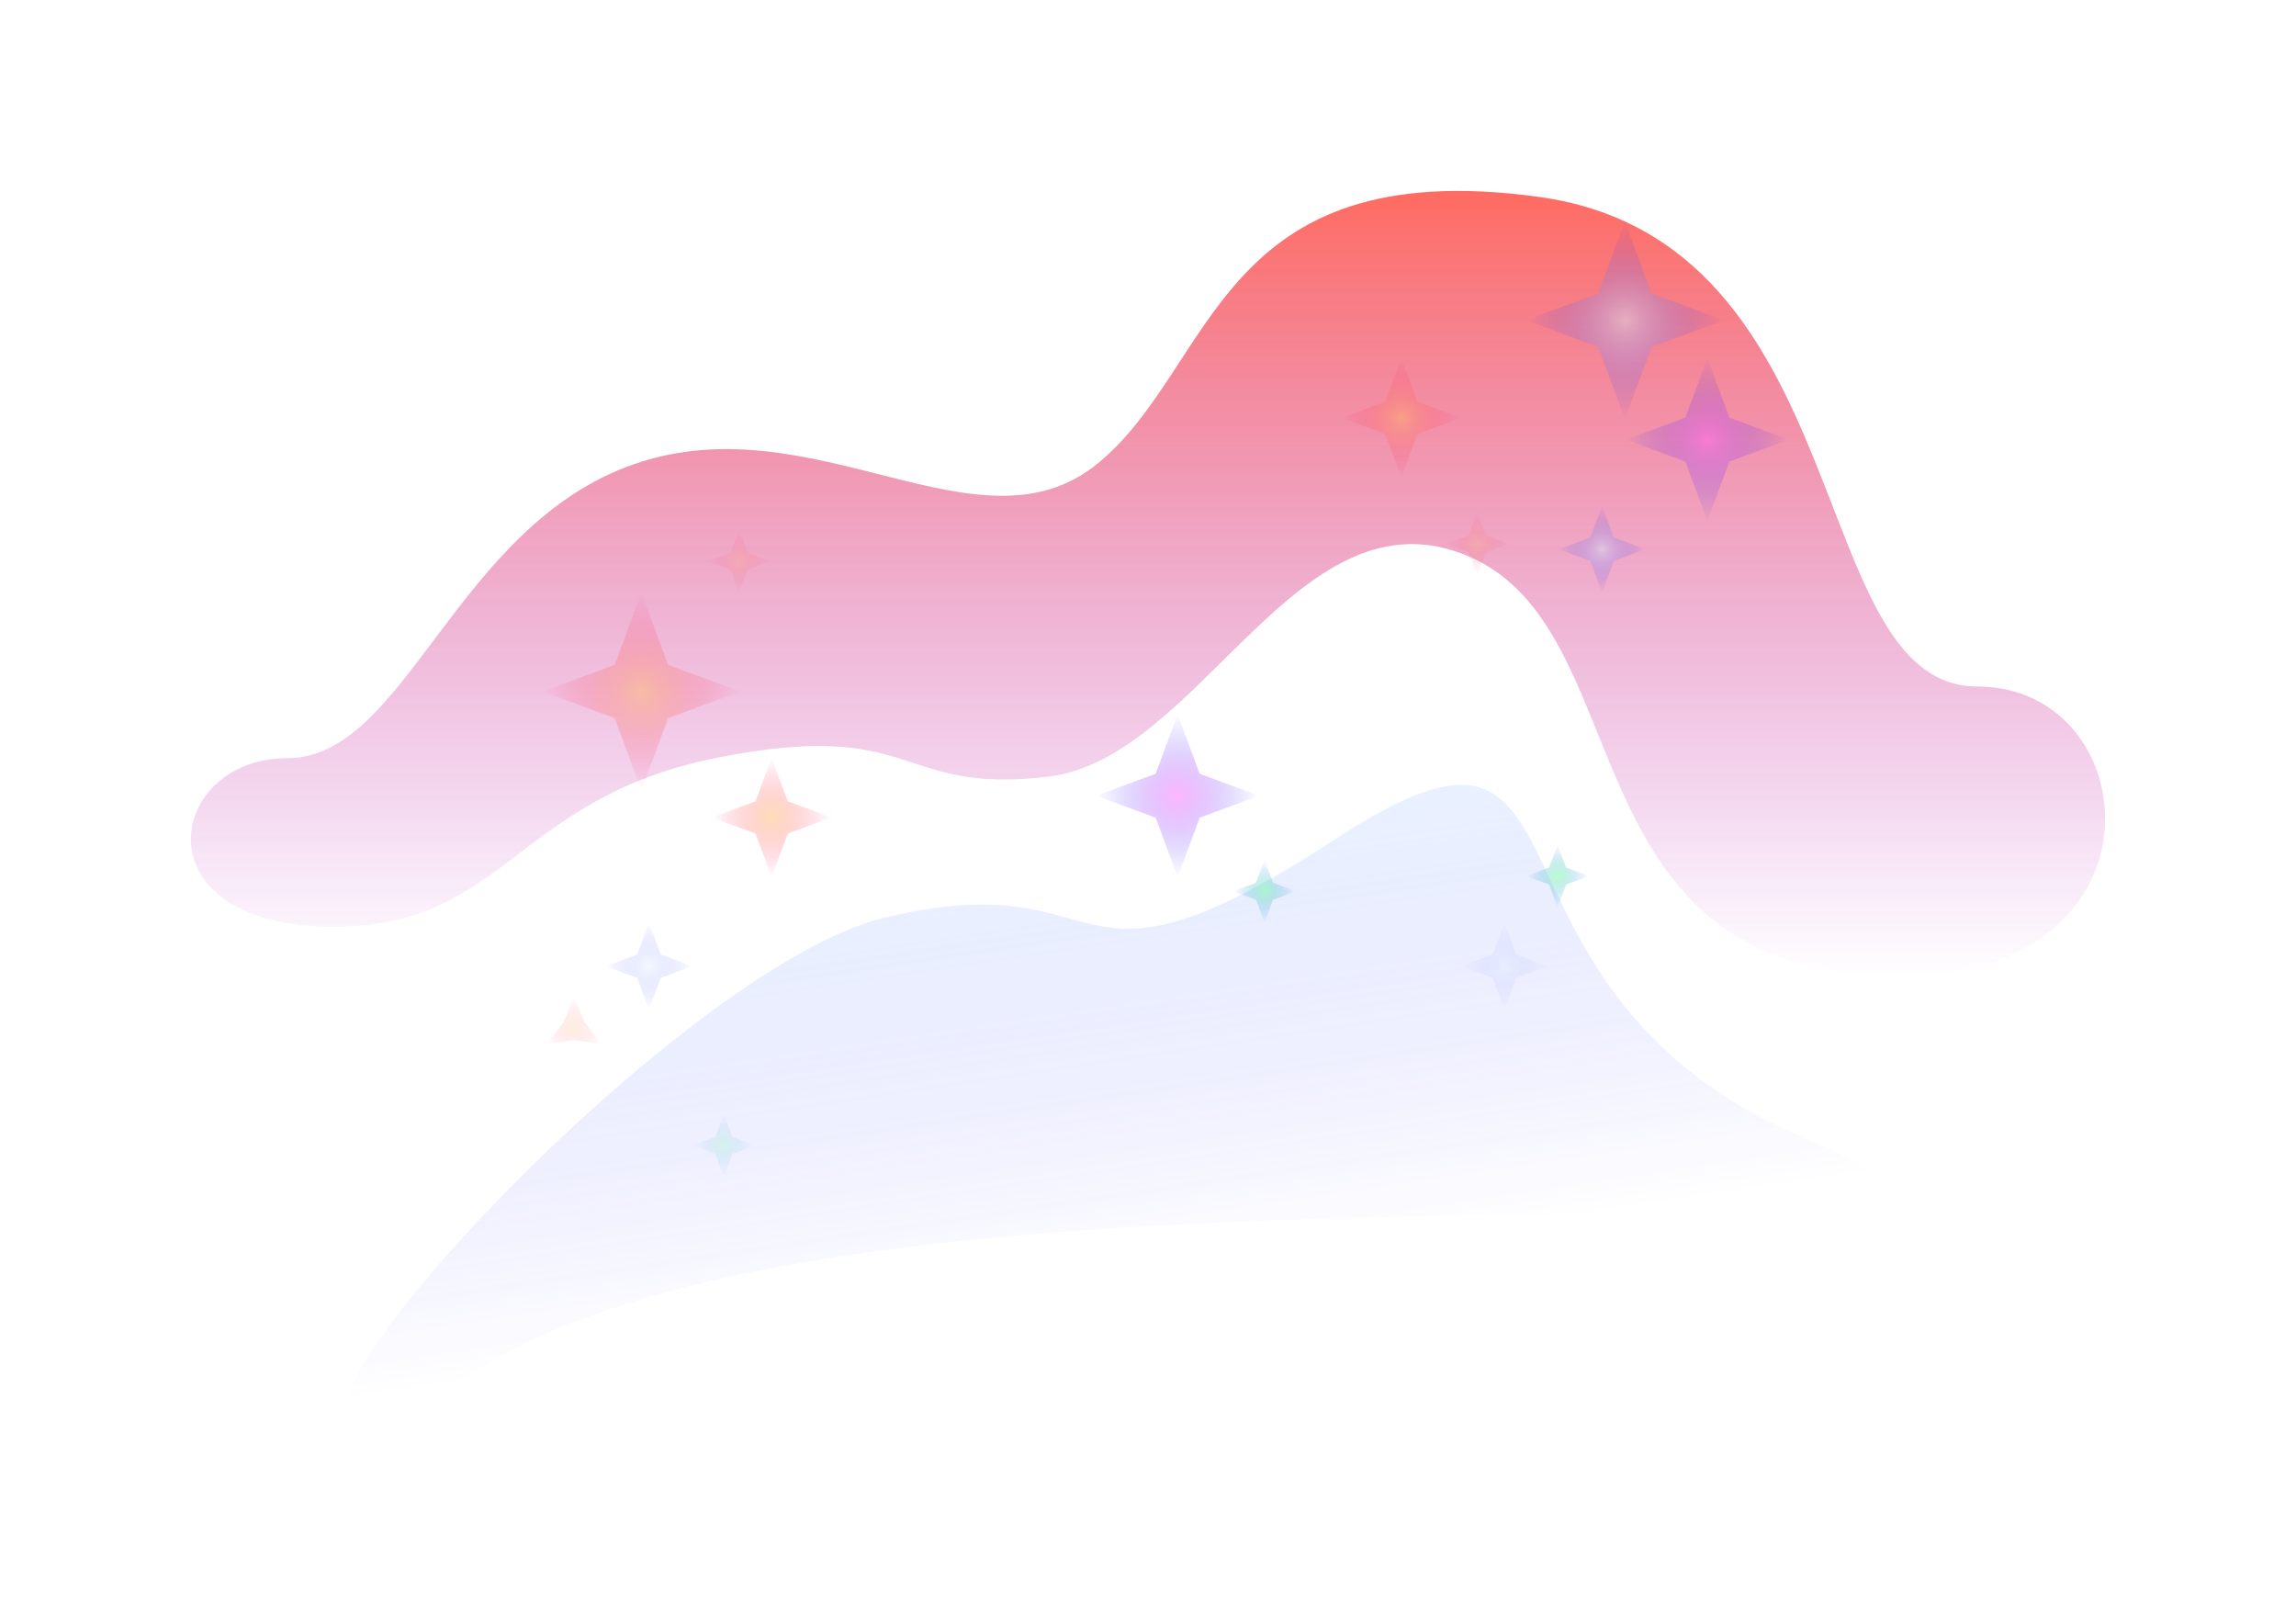 <svg width="878" height="617" viewBox="0 0 878 617" fill="none" xmlns="http://www.w3.org/2000/svg">
<g opacity="0.7" filter="url(#filter0_f_64_2)">
<path d="M588.328 75.255C711.749 92.139 689.604 262.472 756.199 262.472C788.686 262.472 807.498 290.485 804.732 318.333C801.828 347.571 775.139 376.627 715.518 372.892C599.109 365.6 626.726 240.344 561.51 212.658C496.294 184.972 459.392 289.869 400.861 296.926C342.33 303.983 351.462 274.095 273.421 289.869C195.379 305.644 192.712 356.804 122.734 354.212C52.757 351.62 64.38 289.869 109.866 289.869C155.352 289.869 174.032 201.035 242.702 177.373C311.373 153.712 374.155 214.117 419.541 177.373C464.928 140.63 464.906 58.371 588.328 75.255Z" fill="url(#paint0_linear_64_2)"/>
</g>
<g opacity="0.18" filter="url(#filter1_f_64_2)">
<path d="M338.005 350.92C429.417 328.71 404.095 390.562 511.283 320.408C618.47 250.254 553.952 379.563 693.015 436.434C832.078 493.304 338.004 426.886 185.496 522.154C32.987 617.421 246.592 373.13 338.005 350.92Z" fill="url(#paint1_linear_64_2)"/>
</g>
<g opacity="0.45">
<g filter="url(#filter2_f_64_2)">
<path d="M245.272 226.592L255.475 254.165L283.048 264.368L255.475 274.571L245.272 302.143L235.07 274.571L207.497 264.368L235.07 254.165L245.272 226.592Z" fill="url(#paint2_radial_64_2)"/>
</g>
<g filter="url(#filter3_f_64_2)">
<path d="M295.086 289.69L301.253 306.354L317.917 312.521L301.253 318.688L295.086 335.352L288.92 318.688L272.255 312.521L288.92 306.354L295.086 289.69Z" fill="url(#paint3_radial_64_2)"/>
</g>
<g filter="url(#filter4_f_64_2)">
<path d="M535.853 136.928L542.019 153.592L558.684 159.759L542.019 165.925L535.853 182.59L529.686 165.925L513.021 159.759L529.686 153.592L535.853 136.928Z" fill="url(#paint4_radial_64_2)"/>
</g>
<g opacity="0.45" filter="url(#filter5_f_64_2)">
<path d="M219.535 381.015L223.518 390.754L229.961 399.072L219.535 397.651L209.11 399.072L215.553 390.754L219.535 381.015Z" fill="url(#paint5_radial_64_2)"/>
</g>
<g opacity="0.45" filter="url(#filter6_f_64_2)">
<path d="M282.633 202.516L285.884 211.303L294.671 214.554L285.884 217.805L282.633 226.592L279.381 217.805L270.594 214.554L279.381 211.303L282.633 202.516Z" fill="url(#paint6_radial_64_2)"/>
</g>
<g opacity="0.51" filter="url(#filter7_f_64_2)">
<path d="M564.911 195.874L568.162 204.661L576.949 207.912L568.162 211.164L564.911 219.95L561.659 211.164L552.872 207.912L561.659 204.661L564.911 195.874Z" fill="url(#paint7_radial_64_2)"/>
</g>
<g filter="url(#filter8_f_64_2)">
<path d="M483.548 328.71L486.8 337.497L495.586 340.749L486.8 344L483.548 352.787L480.297 344L471.51 340.749L480.297 337.497L483.548 328.71Z" fill="url(#paint8_radial_64_2)"/>
</g>
<g filter="url(#filter9_f_64_2)">
<path d="M621.366 84.623L631.569 112.196L659.141 122.399L631.569 132.601L621.366 160.174L611.163 132.601L583.591 122.399L611.163 112.196L621.366 84.623Z" fill="url(#paint9_radial_64_2)"/>
</g>
<g opacity="0.98" filter="url(#filter10_f_64_2)">
<path d="M612.649 193.383L617.133 205.503L629.253 209.988L617.133 214.472L612.649 226.592L608.164 214.472L596.044 209.988L608.164 205.503L612.649 193.383Z" fill="url(#paint10_radial_64_2)"/>
</g>
<g opacity="0.6" filter="url(#filter11_f_64_2)">
<path d="M248.178 352.787L252.663 364.907L264.783 369.392L252.663 373.876L248.178 385.996L243.694 373.876L231.574 369.392L243.694 364.907L248.178 352.787Z" fill="url(#paint11_radial_64_2)"/>
</g>
<g opacity="0.3" filter="url(#filter12_f_64_2)">
<path d="M575.288 352.787L579.773 364.907L591.893 369.392L579.773 373.876L575.288 385.996L570.804 373.876L558.684 369.392L570.804 364.907L575.288 352.787Z" fill="url(#paint12_radial_64_2)"/>
</g>
<g filter="url(#filter13_f_64_2)">
<path d="M450.339 273.085L458.748 295.81L481.473 304.219L458.748 312.628L450.339 335.352L441.93 312.628L419.205 304.219L441.93 295.81L450.339 273.085Z" fill="url(#paint13_radial_64_2)"/>
</g>
<g filter="url(#filter14_f_64_2)">
<path d="M652.915 136.928L661.324 159.652L684.048 168.061L661.324 176.47L652.915 199.195L644.506 176.47L621.781 168.061L644.506 159.652L652.915 136.928Z" fill="url(#paint14_radial_64_2)"/>
</g>
<g filter="url(#filter15_f_64_2)">
<path d="M595.629 322.899L598.88 331.686L607.667 334.937L598.88 338.189L595.629 346.975L592.378 338.189L583.591 334.937L592.378 331.686L595.629 322.899Z" fill="url(#paint15_radial_64_2)"/>
</g>
<g opacity="0.41" filter="url(#filter16_f_64_2)">
<path d="M276.821 425.847L280.073 434.634L288.859 437.886L280.073 441.137L276.821 449.924L273.57 441.137L264.783 437.886L273.57 434.634L276.821 425.847Z" fill="url(#paint16_radial_64_2)"/>
</g>
</g>
<defs>
<filter id="filter0_f_64_2" x="0.5" y="0.5" width="877" height="445.218" filterUnits="userSpaceOnUse" color-interpolation-filters="sRGB">
<feFlood flood-opacity="0" result="BackgroundImageFix"/>
<feBlend mode="normal" in="SourceGraphic" in2="BackgroundImageFix" result="shape"/>
<feGaussianBlur stdDeviation="36.25" result="effect1_foregroundBlur_64_2"/>
</filter>
<filter id="filter1_f_64_2" x="59.631" y="227.568" width="730.281" height="389.04" filterUnits="userSpaceOnUse" color-interpolation-filters="sRGB">
<feFlood flood-opacity="0" result="BackgroundImageFix"/>
<feBlend mode="normal" in="SourceGraphic" in2="BackgroundImageFix" result="shape"/>
<feGaussianBlur stdDeviation="36.25" result="effect1_foregroundBlur_64_2"/>
</filter>
<filter id="filter2_f_64_2" x="192.797" y="211.892" width="104.951" height="104.951" filterUnits="userSpaceOnUse" color-interpolation-filters="sRGB">
<feFlood flood-opacity="0" result="BackgroundImageFix"/>
<feBlend mode="normal" in="SourceGraphic" in2="BackgroundImageFix" result="shape"/>
<feGaussianBlur stdDeviation="7.35" result="effect1_foregroundBlur_64_2"/>
</filter>
<filter id="filter3_f_64_2" x="257.555" y="274.99" width="75.063" height="75.063" filterUnits="userSpaceOnUse" color-interpolation-filters="sRGB">
<feFlood flood-opacity="0" result="BackgroundImageFix"/>
<feBlend mode="normal" in="SourceGraphic" in2="BackgroundImageFix" result="shape"/>
<feGaussianBlur stdDeviation="7.35" result="effect1_foregroundBlur_64_2"/>
</filter>
<filter id="filter4_f_64_2" x="498.321" y="122.228" width="75.063" height="75.063" filterUnits="userSpaceOnUse" color-interpolation-filters="sRGB">
<feFlood flood-opacity="0" result="BackgroundImageFix"/>
<feBlend mode="normal" in="SourceGraphic" in2="BackgroundImageFix" result="shape"/>
<feGaussianBlur stdDeviation="7.35" result="effect1_foregroundBlur_64_2"/>
</filter>
<filter id="filter5_f_64_2" x="194.41" y="366.315" width="50.251" height="47.458" filterUnits="userSpaceOnUse" color-interpolation-filters="sRGB">
<feFlood flood-opacity="0" result="BackgroundImageFix"/>
<feBlend mode="normal" in="SourceGraphic" in2="BackgroundImageFix" result="shape"/>
<feGaussianBlur stdDeviation="7.35" result="effect1_foregroundBlur_64_2"/>
</filter>
<filter id="filter6_f_64_2" x="255.894" y="187.816" width="53.477" height="53.477" filterUnits="userSpaceOnUse" color-interpolation-filters="sRGB">
<feFlood flood-opacity="0" result="BackgroundImageFix"/>
<feBlend mode="normal" in="SourceGraphic" in2="BackgroundImageFix" result="shape"/>
<feGaussianBlur stdDeviation="7.35" result="effect1_foregroundBlur_64_2"/>
</filter>
<filter id="filter7_f_64_2" x="538.172" y="181.174" width="53.477" height="53.477" filterUnits="userSpaceOnUse" color-interpolation-filters="sRGB">
<feFlood flood-opacity="0" result="BackgroundImageFix"/>
<feBlend mode="normal" in="SourceGraphic" in2="BackgroundImageFix" result="shape"/>
<feGaussianBlur stdDeviation="7.35" result="effect1_foregroundBlur_64_2"/>
</filter>
<filter id="filter8_f_64_2" x="456.81" y="314.01" width="53.477" height="53.477" filterUnits="userSpaceOnUse" color-interpolation-filters="sRGB">
<feFlood flood-opacity="0" result="BackgroundImageFix"/>
<feBlend mode="normal" in="SourceGraphic" in2="BackgroundImageFix" result="shape"/>
<feGaussianBlur stdDeviation="7.35" result="effect1_foregroundBlur_64_2"/>
</filter>
<filter id="filter9_f_64_2" x="568.891" y="69.923" width="104.951" height="104.951" filterUnits="userSpaceOnUse" color-interpolation-filters="sRGB">
<feFlood flood-opacity="0" result="BackgroundImageFix"/>
<feBlend mode="normal" in="SourceGraphic" in2="BackgroundImageFix" result="shape"/>
<feGaussianBlur stdDeviation="7.35" result="effect1_foregroundBlur_64_2"/>
</filter>
<filter id="filter10_f_64_2" x="581.344" y="178.683" width="62.609" height="62.609" filterUnits="userSpaceOnUse" color-interpolation-filters="sRGB">
<feFlood flood-opacity="0" result="BackgroundImageFix"/>
<feBlend mode="normal" in="SourceGraphic" in2="BackgroundImageFix" result="shape"/>
<feGaussianBlur stdDeviation="7.35" result="effect1_foregroundBlur_64_2"/>
</filter>
<filter id="filter11_f_64_2" x="216.874" y="338.087" width="62.609" height="62.609" filterUnits="userSpaceOnUse" color-interpolation-filters="sRGB">
<feFlood flood-opacity="0" result="BackgroundImageFix"/>
<feBlend mode="normal" in="SourceGraphic" in2="BackgroundImageFix" result="shape"/>
<feGaussianBlur stdDeviation="7.35" result="effect1_foregroundBlur_64_2"/>
</filter>
<filter id="filter12_f_64_2" x="543.984" y="338.087" width="62.609" height="62.609" filterUnits="userSpaceOnUse" color-interpolation-filters="sRGB">
<feFlood flood-opacity="0" result="BackgroundImageFix"/>
<feBlend mode="normal" in="SourceGraphic" in2="BackgroundImageFix" result="shape"/>
<feGaussianBlur stdDeviation="7.35" result="effect1_foregroundBlur_64_2"/>
</filter>
<filter id="filter13_f_64_2" x="404.505" y="258.385" width="91.667" height="91.667" filterUnits="userSpaceOnUse" color-interpolation-filters="sRGB">
<feFlood flood-opacity="0" result="BackgroundImageFix"/>
<feBlend mode="normal" in="SourceGraphic" in2="BackgroundImageFix" result="shape"/>
<feGaussianBlur stdDeviation="7.35" result="effect1_foregroundBlur_64_2"/>
</filter>
<filter id="filter14_f_64_2" x="607.081" y="122.228" width="91.667" height="91.667" filterUnits="userSpaceOnUse" color-interpolation-filters="sRGB">
<feFlood flood-opacity="0" result="BackgroundImageFix"/>
<feBlend mode="normal" in="SourceGraphic" in2="BackgroundImageFix" result="shape"/>
<feGaussianBlur stdDeviation="7.35" result="effect1_foregroundBlur_64_2"/>
</filter>
<filter id="filter15_f_64_2" x="568.891" y="308.199" width="53.477" height="53.477" filterUnits="userSpaceOnUse" color-interpolation-filters="sRGB">
<feFlood flood-opacity="0" result="BackgroundImageFix"/>
<feBlend mode="normal" in="SourceGraphic" in2="BackgroundImageFix" result="shape"/>
<feGaussianBlur stdDeviation="7.35" result="effect1_foregroundBlur_64_2"/>
</filter>
<filter id="filter16_f_64_2" x="250.083" y="411.147" width="53.477" height="53.477" filterUnits="userSpaceOnUse" color-interpolation-filters="sRGB">
<feFlood flood-opacity="0" result="BackgroundImageFix"/>
<feBlend mode="normal" in="SourceGraphic" in2="BackgroundImageFix" result="shape"/>
<feGaussianBlur stdDeviation="7.35" result="effect1_foregroundBlur_64_2"/>
</filter>
<linearGradient id="paint0_linear_64_2" x1="439" y1="73" x2="439" y2="373.218" gradientUnits="userSpaceOnUse">
<stop stop-color="#FF2D1E"/>
<stop offset="1" stop-color="#A800C2" stop-opacity="0"/>
</linearGradient>
<linearGradient id="paint1_linear_64_2" x1="478.734" y1="322.94" x2="502.192" y2="480.342" gradientUnits="userSpaceOnUse">
<stop stop-color="#86ACFF"/>
<stop offset="1" stop-color="#0900FF" stop-opacity="0"/>
</linearGradient>
<radialGradient id="paint2_radial_64_2" cx="0" cy="0" r="1" gradientUnits="userSpaceOnUse" gradientTransform="translate(245.272 264.368) rotate(90) scale(37.775)">
<stop stop-color="#FFB45E"/>
<stop offset="1" stop-color="#FF0062" stop-opacity="0"/>
</radialGradient>
<radialGradient id="paint3_radial_64_2" cx="0" cy="0" r="1" gradientUnits="userSpaceOnUse" gradientTransform="translate(295.086 312.521) rotate(90) scale(22.831)">
<stop stop-color="#FFB45E"/>
<stop offset="1" stop-color="#FF0062" stop-opacity="0"/>
</radialGradient>
<radialGradient id="paint4_radial_64_2" cx="0" cy="0" r="1" gradientUnits="userSpaceOnUse" gradientTransform="translate(535.853 159.759) rotate(90) scale(22.831)">
<stop stop-color="#FFB45E"/>
<stop offset="1" stop-color="#FF0062" stop-opacity="0"/>
</radialGradient>
<radialGradient id="paint5_radial_64_2" cx="0" cy="0" r="1" gradientUnits="userSpaceOnUse" gradientTransform="translate(219.535 393.053) rotate(90) scale(12.038)">
<stop stop-color="#FFB45E"/>
<stop offset="1" stop-color="#FF0062" stop-opacity="0"/>
</radialGradient>
<radialGradient id="paint6_radial_64_2" cx="0" cy="0" r="1" gradientUnits="userSpaceOnUse" gradientTransform="translate(282.633 214.554) rotate(90) scale(12.038)">
<stop stop-color="#FFB45E"/>
<stop offset="1" stop-color="#FF0062" stop-opacity="0"/>
</radialGradient>
<radialGradient id="paint7_radial_64_2" cx="0" cy="0" r="1" gradientUnits="userSpaceOnUse" gradientTransform="translate(564.911 207.912) rotate(90) scale(12.038)">
<stop stop-color="#FFB45E"/>
<stop offset="1" stop-color="#FF0062" stop-opacity="0"/>
</radialGradient>
<radialGradient id="paint8_radial_64_2" cx="0" cy="0" r="1" gradientUnits="userSpaceOnUse" gradientTransform="translate(483.548 340.749) rotate(90) scale(12.038)">
<stop stop-color="#5EFF8E"/>
<stop offset="1" stop-color="#0066FF" stop-opacity="0"/>
</radialGradient>
<radialGradient id="paint9_radial_64_2" cx="0" cy="0" r="1" gradientUnits="userSpaceOnUse" gradientTransform="translate(621.366 122.399) rotate(90) scale(37.775)">
<stop stop-color="#D4E9FF"/>
<stop offset="1" stop-color="#0000FF" stop-opacity="0"/>
</radialGradient>
<radialGradient id="paint10_radial_64_2" cx="0" cy="0" r="1" gradientUnits="userSpaceOnUse" gradientTransform="translate(612.649 209.988) rotate(90) scale(16.605)">
<stop stop-color="#D4E9FF"/>
<stop offset="1" stop-color="#0000FF" stop-opacity="0"/>
</radialGradient>
<radialGradient id="paint11_radial_64_2" cx="0" cy="0" r="1" gradientUnits="userSpaceOnUse" gradientTransform="translate(248.178 369.392) rotate(90) scale(16.605)">
<stop stop-color="#D4E9FF"/>
<stop offset="1" stop-color="#0000FF" stop-opacity="0"/>
</radialGradient>
<radialGradient id="paint12_radial_64_2" cx="0" cy="0" r="1" gradientUnits="userSpaceOnUse" gradientTransform="translate(575.288 369.392) rotate(90) scale(16.605)">
<stop stop-color="#D4E9FF"/>
<stop offset="1" stop-color="#0000FF" stop-opacity="0"/>
</radialGradient>
<radialGradient id="paint13_radial_64_2" cx="0" cy="0" r="1" gradientUnits="userSpaceOnUse" gradientTransform="translate(450.339 304.219) rotate(90) scale(31.134)">
<stop stop-color="#FF5EFC"/>
<stop offset="1" stop-color="#0009FF" stop-opacity="0"/>
</radialGradient>
<radialGradient id="paint14_radial_64_2" cx="0" cy="0" r="1" gradientUnits="userSpaceOnUse" gradientTransform="translate(652.915 168.061) rotate(90) scale(31.134)">
<stop stop-color="#FF5EFC"/>
<stop offset="1" stop-color="#0009FF" stop-opacity="0"/>
</radialGradient>
<radialGradient id="paint15_radial_64_2" cx="0" cy="0" r="1" gradientUnits="userSpaceOnUse" gradientTransform="translate(595.629 334.937) rotate(90) scale(12.038)">
<stop stop-color="#5EFF8E"/>
<stop offset="1" stop-color="#0066FF" stop-opacity="0"/>
</radialGradient>
<radialGradient id="paint16_radial_64_2" cx="0" cy="0" r="1" gradientUnits="userSpaceOnUse" gradientTransform="translate(276.821 437.886) rotate(90) scale(12.038)">
<stop stop-color="#5EFF8E"/>
<stop offset="1" stop-color="#0066FF" stop-opacity="0"/>
</radialGradient>
</defs>
</svg>
